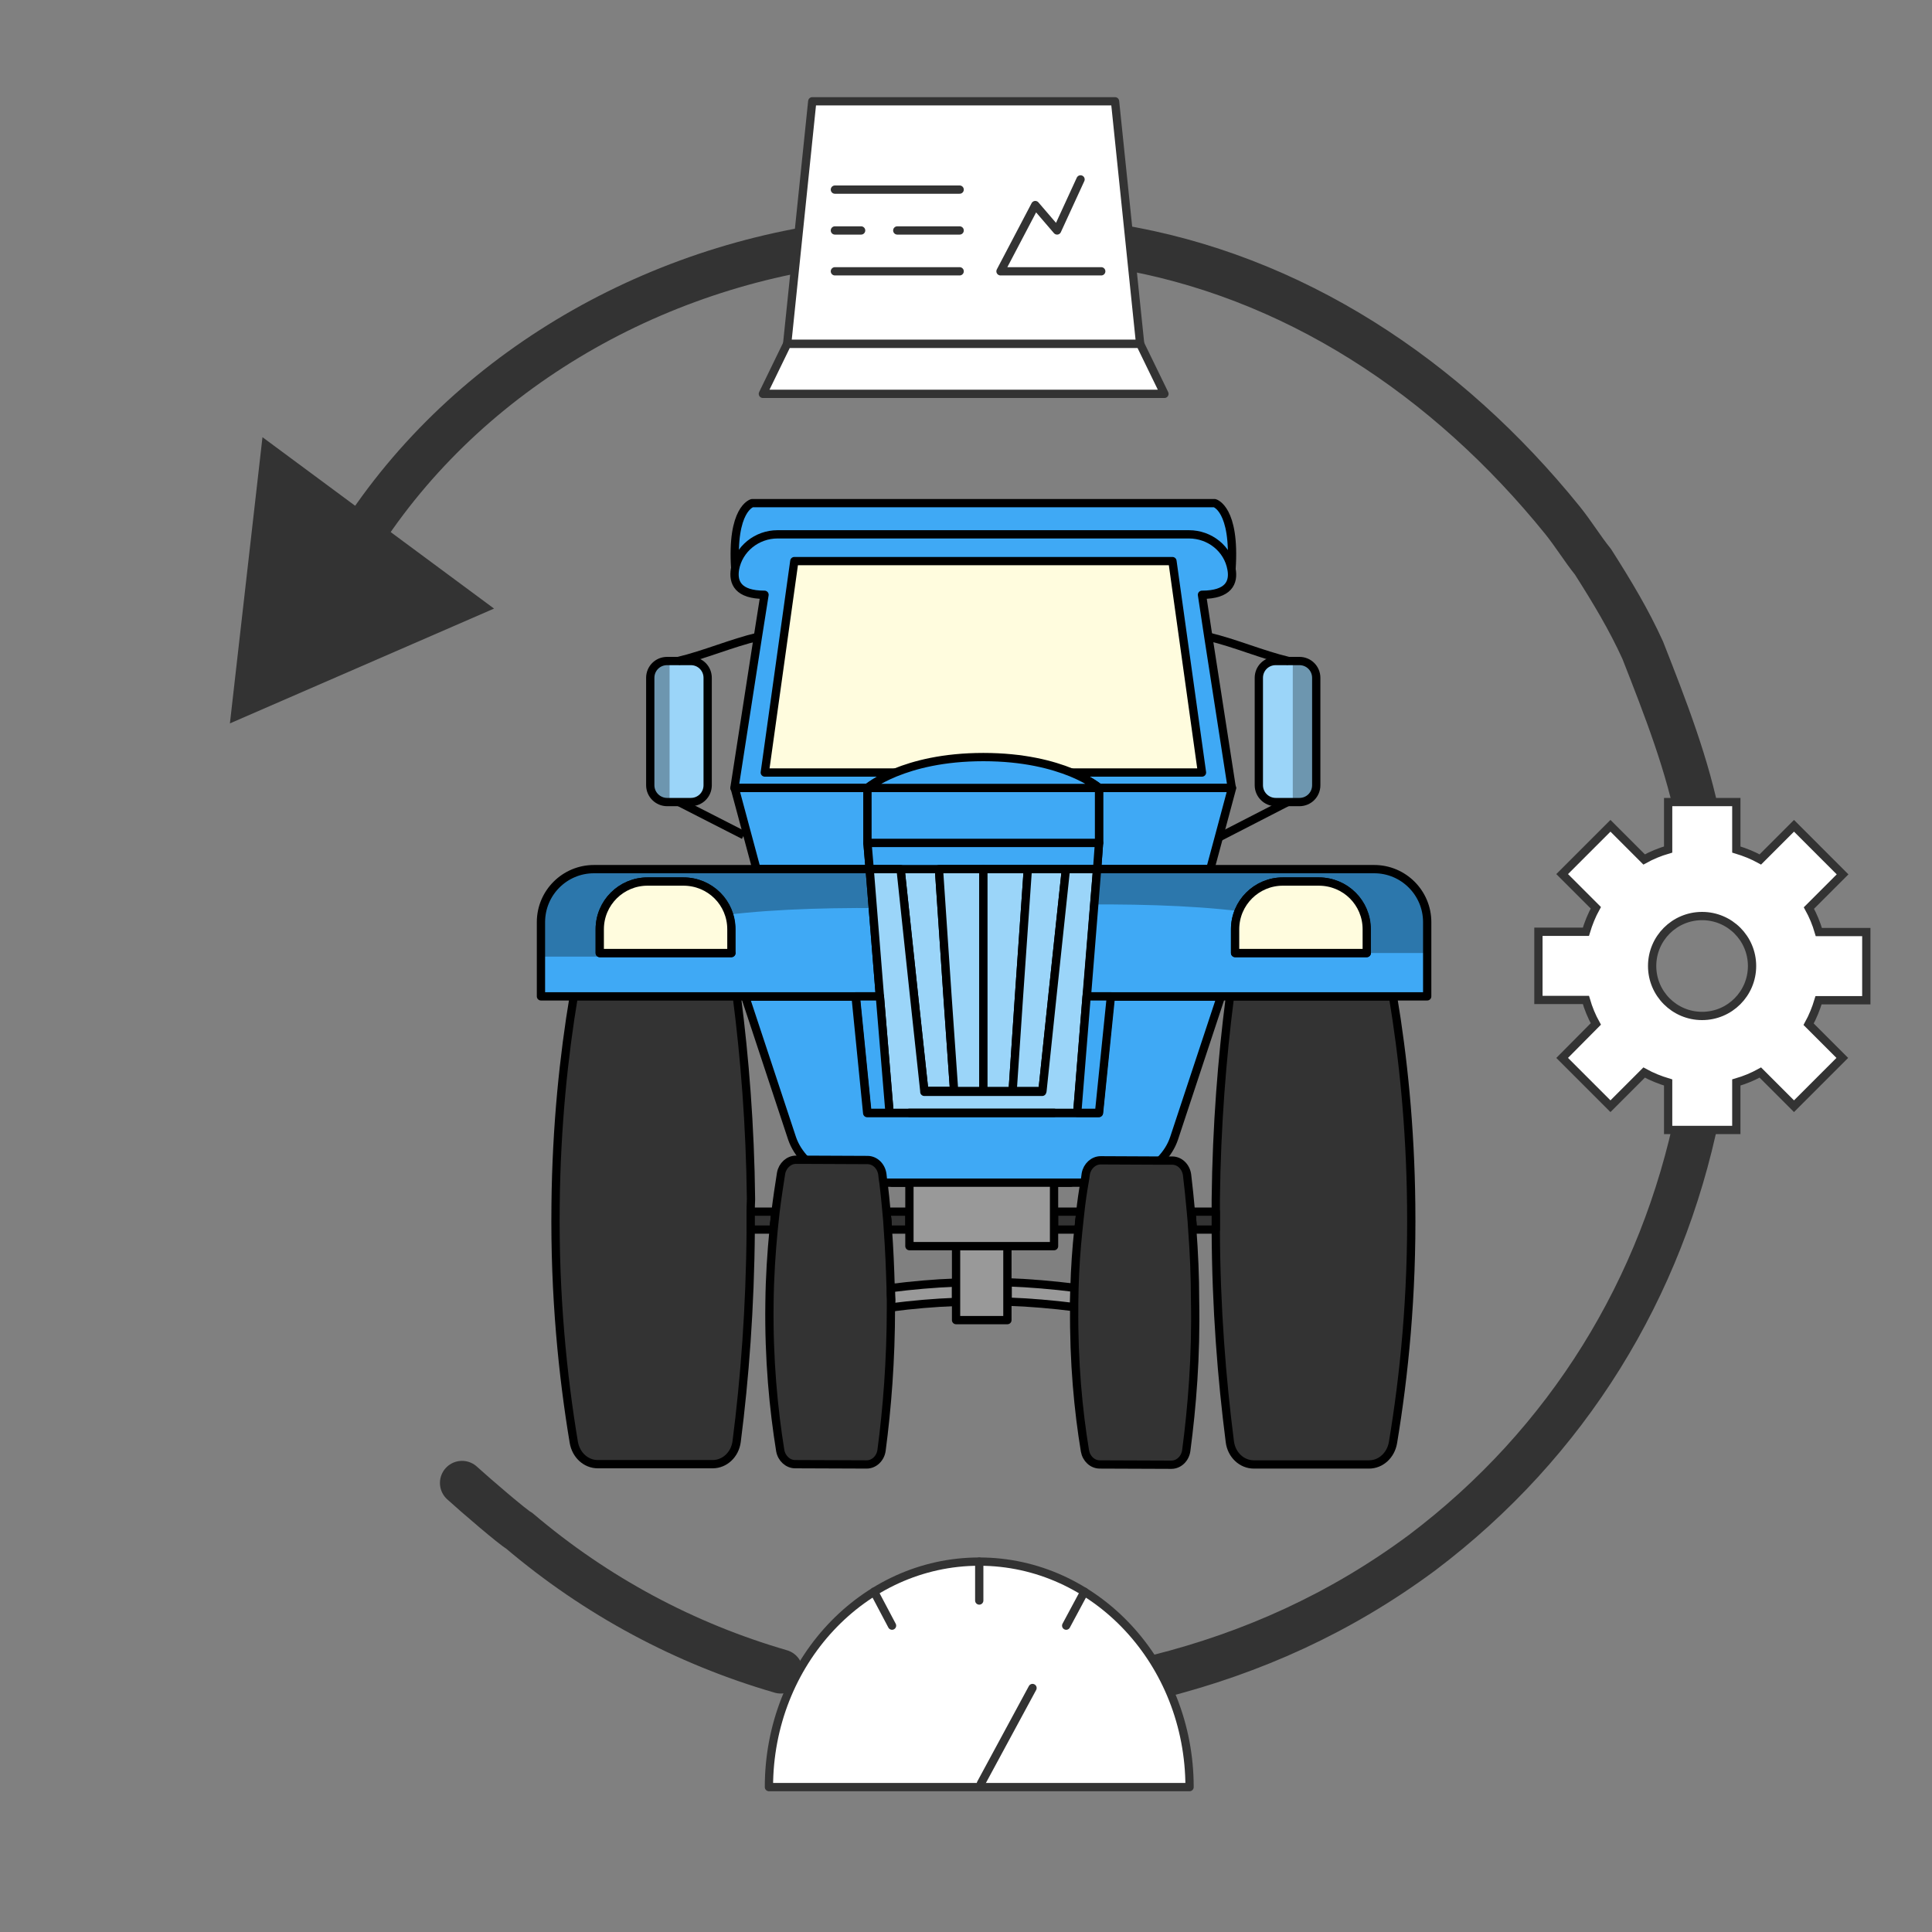 <?xml version="1.0" encoding="utf-8"?>
<!-- Generator: Adobe Illustrator 23.0.3, SVG Export Plug-In . SVG Version: 6.00 Build 0)  -->
<svg version="1.1" xmlns="http://www.w3.org/2000/svg" xmlns:xlink="http://www.w3.org/1999/xlink" x="0px" y="0px"
	 viewBox="0 0 700 700" style="enable-background:new 0 0 700 700;" xml:space="preserve">
<rect x="0" y="0" width="700" height="700" fill="#808080" stroke="none"/>
<style type="text/css">
	.st0{fill:none;stroke:#000000;stroke-width:3;stroke-linecap:round;stroke-linejoin:round;stroke-miterlimit:10;}
	.st1{fill:none;stroke:#333333;stroke-width:3;stroke-linecap:round;stroke-linejoin:round;stroke-miterlimit:10;}
	.st2{stroke:#333333;stroke-miterlimit:10;}
	.st3{fill:none;stroke:#333333;stroke-width:4;stroke-linecap:round;stroke-linejoin:round;stroke-miterlimit:10;}
	.st4{fill:#333333;stroke:#000000;stroke-width:3;stroke-linecap:round;stroke-linejoin:round;stroke-miterlimit:10;}
	.st5{fill:#999999;stroke:#000000;stroke-width:3;stroke-linecap:round;stroke-linejoin:round;stroke-miterlimit:10;}
	.st6{opacity:0.3;clip-path:url(#XMLID_73_);}
	.st7{opacity:0.7;clip-path:url(#XMLID_74_);fill:#C69C6D;}
	.st8{opacity:0.7;clip-path:url(#XMLID_75_);fill:#C69C6D;}
	.st9{fill:#3FA9F5;stroke:#000000;stroke-width:3;stroke-linecap:round;stroke-linejoin:round;stroke-miterlimit:10;}
	.st10{fill:#0077AE;stroke:#000000;stroke-width:3;stroke-linecap:round;stroke-linejoin:round;stroke-miterlimit:10;}
	.st11{opacity:0.3;clip-path:url(#XMLID_78_);}
	.st12{fill:#E9F8FF;stroke:#000000;stroke-width:3;stroke-linecap:round;stroke-linejoin:round;stroke-miterlimit:10;}
	.st13{opacity:0.3;clip-path:url(#XMLID_79_);}
	.st14{opacity:0.7;fill:#C69C6D;}
	.st15{fill:#C69C6D;}
	.st16{fill:none;stroke:#000000;stroke-miterlimit:10;}
	.st17{display:none;}
	.st18{display:inline;}
	
		.st19{display:inline;fill:#FFFCDE;stroke:#000000;stroke-width:3;stroke-linecap:round;stroke-linejoin:round;stroke-miterlimit:10;}
	
		.st20{display:inline;fill:#333333;stroke:#000000;stroke-width:3;stroke-linecap:round;stroke-linejoin:round;stroke-miterlimit:10;}
	
		.st21{display:inline;fill:#999999;stroke:#000000;stroke-width:3;stroke-linecap:round;stroke-linejoin:round;stroke-miterlimit:10;}
	.st22{display:inline;fill:none;stroke:#000000;stroke-width:3;stroke-linecap:round;stroke-linejoin:round;stroke-miterlimit:10;}
	.st23{opacity:0.3;clip-path:url(#XMLID_80_);}
	
		.st24{display:inline;fill:#3FA9F5;stroke:#000000;stroke-width:3;stroke-linecap:round;stroke-linejoin:round;stroke-miterlimit:10;}
	.st25{clip-path:url(#XMLID_81_);fill:#FFFCDE;}
	
		.st26{display:inline;fill:#0077AE;stroke:#000000;stroke-width:3;stroke-linecap:round;stroke-linejoin:round;stroke-miterlimit:10;}
	.st27{opacity:0.3;clip-path:url(#XMLID_83_);}
	
		.st28{display:inline;fill:#E9F8FF;stroke:#000000;stroke-width:3;stroke-linecap:round;stroke-linejoin:round;stroke-miterlimit:10;}
	.st29{opacity:0.3;clip-path:url(#XMLID_84_);}
	.st30{opacity:0.3;clip-path:url(#XMLID_85_);}
	.st31{clip-path:url(#XMLID_86_);fill:#FFFCDE;}
	.st32{opacity:0.3;clip-path:url(#XMLID_88_);}
	.st33{opacity:0.3;clip-path:url(#XMLID_89_);}
	.st34{fill:none;}
	.st35{fill:none;stroke:#000000;stroke-width:2;stroke-linecap:round;stroke-linejoin:round;stroke-miterlimit:10;}
	.st36{fill:#FFFFFF;}
	.st37{fill:#2C2E3D;}
	.st38{fill:#C7762B;}
	.st39{fill:#8F521A;}
	.st40{clip-path:url(#XMLID_90_);fill:#ACB5AC;}
	.st41{clip-path:url(#XMLID_91_);fill:#ACB5AC;}
	.st42{fill:#2C2721;}
	.st43{opacity:0.35;clip-path:url(#SVGID_2_);fill:#C7762B;}
	.st44{clip-path:url(#SVGID_2_);fill:#51525B;}
	.st45{opacity:0.35;clip-path:url(#SVGID_4_);fill:#C7762B;}
	.st46{fill:#6A2317;}
	.st47{opacity:0.35;fill:#6A2317;}
	.st48{fill:#6F2B1C;}
	.st49{fill:#2A2520;}
	.st50{fill:#FAAC86;}
	.st51{opacity:0.35;clip-path:url(#SVGID_6_);fill:#FBB282;}
	.st52{fill:#FBB282;}
	.st53{opacity:0.32;fill:#FBB282;}
	.st54{fill:#F58D6A;}
	.st55{fill:none;stroke:#6D3337;stroke-width:2;stroke-linecap:round;stroke-linejoin:round;stroke-miterlimit:10;}
	.st56{fill:#333333;}
	.st57{fill:#8C3E37;}
	.st58{opacity:0.35;clip-path:url(#XMLID_92_);fill:#4F515B;}
	.st59{opacity:0.35;fill:#51525B;}
	.st60{fill:#51525B;}
	.st61{fill:none;stroke:#3A3B46;stroke-width:2;stroke-linecap:round;stroke-miterlimit:10;}
	.st62{stroke:#000000;stroke-miterlimit:10;}
	.st63{fill:none;stroke:#000000;stroke-width:3;stroke-miterlimit:10;}
	.st64{fill:#333333;stroke:#000000;stroke-width:3;stroke-miterlimit:10;}
	.st65{fill:none;stroke:#333333;stroke-width:16;stroke-miterlimit:10;}
	.st66{clip-path:url(#XMLID_93_);fill:#ACB5AC;}
	.st67{clip-path:url(#XMLID_94_);fill:#ACB5AC;}
	.st68{opacity:0.35;clip-path:url(#SVGID_8_);fill:#C7762B;}
	.st69{clip-path:url(#SVGID_8_);fill:#51525B;}
	.st70{opacity:0.35;clip-path:url(#SVGID_10_);fill:#C7762B;}
	.st71{opacity:6.000000e-02;fill:#FFFFFF;}
	.st72{opacity:0.35;clip-path:url(#SVGID_12_);fill:#FBB282;}
	.st73{opacity:0.35;clip-path:url(#XMLID_95_);fill:#4F515B;}
	.st74{fill:none;stroke:#FFA26B;stroke-width:2;stroke-linecap:round;stroke-linejoin:round;stroke-miterlimit:10;}
	.st75{opacity:0.3;}
	.st76{fill:none;stroke:#333333;stroke-width:16;stroke-linecap:round;stroke-linejoin:round;stroke-miterlimit:10;}
	.st77{fill:none;stroke:#333333;stroke-width:10;stroke-linecap:round;stroke-linejoin:round;stroke-miterlimit:10;}
	.st78{fill:none;stroke:#333333;stroke-width:10;stroke-miterlimit:10;}
	.st79{fill:#FFFFFF;stroke:#333333;stroke-width:3;stroke-linecap:round;stroke-linejoin:round;stroke-miterlimit:10;}
	.st80{fill:#FFFFFF;stroke:#333333;stroke-width:3;stroke-miterlimit:10;}
	.st81{fill:none;stroke:#333333;stroke-width:24;stroke-miterlimit:10;}
	.st82{opacity:0.3;clip-path:url(#XMLID_97_);}
	.st83{fill:#9BD5F9;stroke:#000000;stroke-width:3;stroke-linecap:round;stroke-linejoin:round;stroke-miterlimit:10;}
	.st84{opacity:0.3;clip-path:url(#XMLID_98_);}
	.st85{opacity:0.3;clip-path:url(#XMLID_99_);}
	.st86{fill:#FFFCDE;stroke:#000000;stroke-width:3;stroke-linecap:round;stroke-linejoin:round;stroke-miterlimit:10;}
	.st87{fill:#999999;stroke:#000000;stroke-width:3;stroke-miterlimit:10;}
	.st88{opacity:0.3;clip-path:url(#XMLID_100_);}
	.st89{opacity:0.3;clip-path:url(#XMLID_102_);}
	.st90{opacity:0.3;clip-path:url(#XMLID_103_);}
	.st91{opacity:0.3;clip-path:url(#XMLID_104_);}
	.st92{opacity:0.3;clip-path:url(#XMLID_105_);}
	.st93{fill:#E2E0E0;stroke:#333333;stroke-width:10;stroke-linecap:round;stroke-linejoin:round;stroke-miterlimit:10;}
	.st94{fill:#9BD5F9;stroke:#333333;stroke-width:10;stroke-linecap:round;stroke-linejoin:round;stroke-miterlimit:10;}
	.st95{fill:#E4B357;stroke:#333333;stroke-width:10;stroke-linecap:round;stroke-linejoin:round;stroke-miterlimit:10;}
	.st96{fill:#E1495C;stroke:#333333;stroke-width:10;stroke-linecap:round;stroke-linejoin:round;stroke-miterlimit:10;}
	.st97{fill:#FFFFFF;stroke:#333333;stroke-width:10;stroke-linecap:round;stroke-linejoin:round;stroke-miterlimit:10;}
	.st98{fill:#77AEC1;stroke:#333333;stroke-width:10;stroke-linecap:round;stroke-linejoin:round;stroke-miterlimit:10;}
	.st99{fill:#559AB1;stroke:#333333;stroke-width:10;stroke-linecap:round;stroke-linejoin:round;stroke-miterlimit:10;}
	.st100{fill:#E2E0E0;stroke:#333333;stroke-width:3;stroke-linecap:round;stroke-linejoin:round;stroke-miterlimit:10;}
	.st101{opacity:0.3;fill:#ADACAC;}
	.st102{opacity:0.3;clip-path:url(#XMLID_106_);fill:#333333;}
	.st103{opacity:0.3;clip-path:url(#XMLID_107_);fill:#333333;}
	.st104{fill:#E4B357;stroke:#333333;stroke-width:3;stroke-linecap:round;stroke-linejoin:round;stroke-miterlimit:10;}
	.st105{opacity:0.3;clip-path:url(#XMLID_108_);fill:#333333;}
	.st106{opacity:0.3;clip-path:url(#XMLID_110_);}
	.st107{opacity:0.3;clip-path:url(#XMLID_111_);}
	.st108{opacity:0.3;clip-path:url(#XMLID_112_);}
	.st109{opacity:0.3;clip-path:url(#XMLID_113_);}
	.st110{fill:#E2E0E0;stroke:#333333;stroke-width:6;stroke-linecap:round;stroke-linejoin:round;stroke-miterlimit:10;}
	.st111{fill:#9BD5F9;stroke:#333333;stroke-width:6;stroke-linecap:round;stroke-linejoin:round;stroke-miterlimit:10;}
	.st112{fill:#E4B357;stroke:#333333;stroke-width:6;stroke-linecap:round;stroke-linejoin:round;stroke-miterlimit:10;}
	.st113{fill:none;stroke:#333333;stroke-width:6;stroke-linecap:round;stroke-linejoin:round;stroke-miterlimit:10;}
	.st114{opacity:0.3;clip-path:url(#XMLID_114_);fill:#333333;}
	.st115{opacity:0.3;clip-path:url(#XMLID_115_);fill:#333333;}
	.st116{opacity:0.3;clip-path:url(#XMLID_116_);fill:#333333;}
</style>
<g id="контур__x28_копия_x29_">
</g>
<g id="цвет">
</g>
<g id="_x31__монтажная_область">
</g>
<g id="_x32__монтажная_область">
	<g id="Слой_5">
	</g>
</g>
<g id="_x33__монтажная_облатсть">
	<g>
		<polygon class="st56" points="83.3,262.1 95.1,158.4 179,220.5 		"/>
		<path class="st76" d="M282.9,605.6c-34.8-10.1-66.9-27.3-94.8-51c-2-1-16-13-20.7-17.3"/>
		<path class="st65" d="M615.1,403.4c-12.9,63.2-46.9,119.2-99.9,159.2c-29.7,22-61.5,36.2-95.5,44.8"/>
		<path class="st65" d="M404.2,89.2c64,10.4,120,47.4,162,99.4c4,5,7,10,11,15c7,11,13,21,18,32c8.2,20.9,16.4,41.8,20.5,63.4"/>
		<path class="st65" d="M124.6,204.6c36.6-64,104.6-106,178-116"/>
	</g>
	<g>
		<path class="st79" d="M431,647.5c0-45.1-34.1-81.7-76.2-81.7s-76.2,36.6-76.2,81.7H431z"/>
		<line class="st79" x1="316.7" y1="576.7" x2="323.2" y2="589"/>
		<line class="st79" x1="354.8" y1="565.8" x2="354.8" y2="579.9"/>
		<line class="st79" x1="392.9" y1="576.7" x2="386.3" y2="589"/>
		<line class="st79" x1="374.1" y1="611.6" x2="355.4" y2="646.2"/>
	</g>
	<g>
		<g>
			<polygon class="st79" points="413.1,124.6 285.2,124.6 294.3,36.7 404,36.7 			"/>
		</g>
		<g>
			<line class="st79" x1="302.5" y1="68.7" x2="347.7" y2="68.7"/>
			<line class="st79" x1="325.1" y1="83.5" x2="347.7" y2="83.5"/>
			<line class="st79" x1="302.5" y1="83.5" x2="312" y2="83.5"/>
			<line class="st79" x1="302.5" y1="98.3" x2="347.7" y2="98.3"/>
		</g>
		<polyline class="st79" points="391.5,65 383,83.5 375.1,74.3 362.5,98.3 399,98.3 		"/>
		<polygon class="st79" points="421.9,142.7 276.4,142.7 285.2,124.6 413.1,124.6 		"/>
	</g>
	<g>
		<path class="st80" d="M676.2,362.4v-24.7h-17.2c-0.9-3.1-2.1-6-3.6-8.7l12.2-12.2L650,299.2l-12.2,12.2c-2.7-1.5-5.7-2.7-8.7-3.6
			v-17.2h-24.7v17.2c-3.1,0.9-6,2.1-8.7,3.6l-12.2-12.2L566,316.7l12.2,12.2c-1.5,2.7-2.7,5.7-3.6,8.7h-17.2v24.7h17.2
			c0.9,3.1,2.1,6,3.6,8.7L566,383.3l17.5,17.5l12.2-12.2c2.7,1.5,5.7,2.7,8.7,3.6v17.2h24.7v-17.2c3.1-0.9,6-2.1,8.7-3.6l12.2,12.2
			l17.5-17.5l-12.2-12.2c1.5-2.7,2.7-5.7,3.6-8.7H676.2z M616.7,368.1c-10,0-18.1-8.1-18.1-18.1s8.1-18.1,18.1-18.1
			c10,0,18.1,8.1,18.1,18.1S626.7,368.1,616.7,368.1z"/>
	</g>
	<g>
		<path class="st9" d="M446.2,206.2c1.5-21.9-6.1-23.9-6.1-23.9h-83.8h-83.8c0,0-7.6,2-6.1,23.9"/>
		<path class="st9" d="M435.5,215.5c9.7,0,11.6-4.5,10.7-9.3c-1.3-7.4-7.9-12.6-15.4-12.6H281.7c-7.5,0-14.1,5.3-15.4,12.6
			c-0.8,4.9,1.1,9.3,10.7,9.3l-2.4,15.2l-8.5,54.8h180.2l-8.5-54.8L435.5,215.5z M314.3,285.5c0,0,3.2-2.8,10.1-5.6
			c6.9-2.8,17.3-5.6,31.9-5.6s25,2.8,31.9,5.6c6.9,2.8,10.1,5.6,10.1,5.6H314.3z"/>
		<path class="st64" d="M272,439c0,2.2,0,4.4,0,6.5c-0.2,28.4-2.2,54.2-5.1,76.8c-0.6,4.7-4.3,8.2-8.7,8.2h-41.6
			c-4.3,0-7.9-3.3-8.7-7.9c-4-24-7-53.1-6.6-86.2c0.3-28.6,3-54,6.6-75.5h59c0,0.1,0,0.3,0.1,0.4c2.8,21.8,4.8,46.3,5.1,73.2
			C272,436.1,272,437.6,272,439z"/>
		<g>
			<defs>
				<path id="XMLID_47_" d="M504.7,522.7c-0.8,4.6-4.4,7.9-8.7,7.9h-41.7c-4.4,0-8.1-3.5-8.7-8.2c-2.9-22.6-5-48.4-5.1-76.8V439
					c0-1.5,0-2.9,0-4.4c0.3-26.9,2.3-51.4,5.1-73.2c0-0.1,0-0.3,0.1-0.4h42.7h16.3c3.6,21.5,6.3,47,6.6,75.5
					C511.7,469.6,508.7,498.7,504.7,522.7z"/>
			</defs>
			<use xlink:href="#XMLID_47_"  style="overflow:visible;fill:#333333;"/>
			<clipPath id="XMLID_73_">
				<use xlink:href="#XMLID_47_"  style="overflow:visible;"/>
			</clipPath>
			<use xlink:href="#XMLID_47_"  style="overflow:visible;fill:none;stroke:#000000;stroke-width:3;stroke-miterlimit:10;"/>
		</g>
		<g>
			<defs>
				<path id="XMLID_46_" d="M256.4,245.6v38.9c0,3.4-2.7,6.1-6.1,6.1h-8.6c-3.3,0-6.1-2.7-6.1-6.1v-38.9c0-3.4,2.7-6.1,6.1-6.1h8.6
					C253.7,239.5,256.4,242.2,256.4,245.6z"/>
			</defs>
			<use xlink:href="#XMLID_46_"  style="overflow:visible;fill:#9BD5F9;"/>
			<clipPath id="XMLID_74_">
				<use xlink:href="#XMLID_46_"  style="overflow:visible;"/>
			</clipPath>
			<rect x="231.4" y="230.7" style="opacity:0.3;clip-path:url(#XMLID_74_);" width="11.2" height="66.3"/>
			<use xlink:href="#XMLID_46_"  style="overflow:visible;fill:none;stroke:#000000;stroke-width:3;stroke-miterlimit:10;"/>
		</g>
		<path class="st63" d="M274.7,230.7c-9.7,2.3-19.3,6.5-29,8.8"/>
		<line class="st63" x1="246" y1="290.6" x2="269.5" y2="302.6"/>
		<g>
			<polygon class="st9" points="315.1,314.9 274.1,314.9 266.2,285.5 314.3,285.5 314.3,305.4 			"/>
			<polygon class="st9" points="446.4,285.5 441.6,303.4 438.5,314.9 397.5,314.9 398.2,305.4 398.2,285.5 			"/>
		</g>
		<polygon class="st83" points="345.7,395.3 334.9,395.3 331.2,361 326.3,314.9 340.2,314.9 343.3,361 		"/>
		<polygon class="st9" points="398.2,305.4 397.5,314.9 315.1,314.9 314.3,305.4 		"/>
		<g>
			<defs>
				<path id="XMLID_45_" d="M476.9,245.6v38.9c0,3.4-2.7,6.1-6.1,6.1h-8.6c-3.3,0-6.1-2.7-6.1-6.1v-38.9c0-3.4,2.7-6.1,6.1-6.1h8.6
					C474.2,239.5,476.9,242.2,476.9,245.6z"/>
			</defs>
			<use xlink:href="#XMLID_45_"  style="overflow:visible;fill:#9BD5F9;"/>
			<clipPath id="XMLID_75_">
				<use xlink:href="#XMLID_45_"  style="overflow:visible;"/>
			</clipPath>
			<path style="opacity:0.3;clip-path:url(#XMLID_75_);" d="M468.4,239.5h4.7c2.1,0,3.9,1.7,3.9,3.9v43.3c0,2.1-1.7,3.9-3.9,3.9
				h-4.7V239.5z"/>
			<use xlink:href="#XMLID_45_"  style="overflow:visible;fill:none;stroke:#000000;stroke-width:3;stroke-miterlimit:10;"/>
		</g>
		<path class="st63" d="M437.9,230.7c9.7,2.3,19.3,6.5,29,8.8"/>
		<line class="st63" x1="466.5" y1="290.6" x2="441.6" y2="303.4"/>
		<rect x="314.3" y="285.5" class="st9" width="83.9" height="19.9"/>
		<g>
			<g>
				<line class="st0" x1="356.3" y1="395.6" x2="356.3" y2="395.3"/>
				<line class="st0" x1="345.7" y1="395.6" x2="345.7" y2="395.3"/>
			</g>
		</g>
		<g>
			<g>
				<line class="st0" x1="356.3" y1="395.6" x2="356.3" y2="395.3"/>
				<line class="st0" x1="366.9" y1="395.3" x2="366.9" y2="395.6"/>
			</g>
		</g>
		<polygon class="st0" points="377.7,395.3 377.6,395.6 334.9,395.6 334.9,395.3 		"/>
		<polyline class="st0" points="272,445.6 272,445.6 272,439 272,439 		"/>
		<path class="st4" d="M440.5,439v6.5h-8.3c-0.2-2.2-0.3-4.4-0.5-6.5H440.5z"/>
		<path class="st4" d="M391.5,439c-0.3,2.1-0.5,4.3-0.7,6.5h-8.9V439H391.5z"/>
		<path class="st0" d="M432.2,445.6h-41.4c0.2-2.2,0.5-4.4,0.7-6.5h40.2C431.9,441.2,432,443.3,432.2,445.6z"/>
		<path class="st4" d="M329.5,439v6.5h-7.8c-0.2-2.2-0.3-4.4-0.5-6.5H329.5z"/>
		<path class="st4" d="M281,439c-0.3,2.1-0.5,4.3-0.7,6.5H272c0-2.2,0-4.3,0-6.5H281z"/>
		<path class="st0" d="M321.7,445.6h-41.4c0.2-2.2,0.5-4.4,0.7-6.5h40.2C321.4,441.2,321.6,443.3,321.7,445.6z"/>
		<g>
			<defs>
				<path id="XMLID_44_" d="M315.1,314.9h-99.9c-10.6,0-19.2,8.6-19.2,19.2V361h122.8L315.1,314.9z M265,345.3h-47.7v-8.6
					c0-9.6,7.8-17.3,17.3-17.3h13c9.6,0,17.3,7.8,17.3,17.3V345.3z"/>
			</defs>
			<use xlink:href="#XMLID_44_"  style="overflow:visible;fill:#3FA9F5;"/>
			<clipPath id="XMLID_76_">
				<use xlink:href="#XMLID_44_"  style="overflow:visible;"/>
			</clipPath>
			<path style="opacity:0.3;clip-path:url(#XMLID_76_);" d="M318.9,329c-46.9-0.3-85.1,3.4-101.5,17.6h-21.8l-13.2-16.9l1.7-20.4
				l139.2,4.8L318.9,329z"/>
			
				<use xlink:href="#XMLID_44_"  style="overflow:visible;fill:none;stroke:#000000;stroke-width:3;stroke-linecap:round;stroke-linejoin:round;stroke-miterlimit:10;"/>
		</g>
		<path class="st86" d="M265,336.7v8.6h-47.7v-8.6c0-9.6,7.8-17.3,17.3-17.3h13C257.3,319.4,265,327.1,265,336.7z"/>
		<g>
			<path class="st87" d="M346.4,464.7v7c-7.9,0.3-15.8,1-23.6,2c0-0.9,0-1.8,0-2.7c0-1.5,0-2.9-0.1-4.3
				C330.6,465.7,338.5,465,346.4,464.7z"/>
			<path class="st63" d="M322.8,473.7c-3.7,0.5-7.4,1-11,1.7l-1.2-6.9c4-0.7,8.1-1.3,12.2-1.8c0,1.4,0,2.9,0.1,4.3
				C322.8,471.9,322.8,472.8,322.8,473.7z"/>
			<path class="st87" d="M389.4,466.6c-0.1,1.8-0.1,3.6-0.1,5.4c0,0.5,0,1.1,0,1.6c-8-1-16.1-1.7-24.2-2v-7
				C373.2,464.9,381.3,465.6,389.4,466.6z"/>
			<path class="st63" d="M402,468.5l-1.2,6.9c-3.8-0.7-7.7-1.3-11.6-1.8c0-0.5,0-1.1,0-1.6c0-1.8,0.1-3.6,0.1-5.4
				C393.6,467.1,397.8,467.8,402,468.5z"/>
		</g>
		<polygon class="st83" points="356.3,314.9 356.3,395.3 345.7,395.3 343.3,361 340.2,314.9 		"/>
		<polygon class="st83" points="372.4,314.9 369.2,361 366.9,395.3 356.3,395.3 356.3,314.9 		"/>
		<polygon class="st83" points="386.2,314.9 381.3,361 377.7,395.3 366.9,395.3 369.2,361 372.4,314.9 		"/>
		<polygon class="st83" points="397.5,314.9 393.7,361 390.3,403.2 322.3,403.2 318.8,361 315.1,314.9 326.3,314.9 331.2,361 
			334.9,395.3 334.9,395.6 377.6,395.6 377.7,395.3 381.3,361 386.2,314.9 		"/>
		<g>
			<polygon class="st9" points="322.3,403.2 314.3,403.2 310.1,361 318.8,361 			"/>
			<path class="st9" d="M442.4,361l-17,51.4c-1,3-2.7,5.6-4.9,7.9c-5,5-12.6,8.2-20.9,8.2h-86.7c-8.4,0-16-3.2-21-8.2
				c-2.2-2.3-3.9-4.9-4.9-7.8l-17-51.4h40l4.2,42.2h83.9l4.2-42.2H442.4z"/>
		</g>
		<g>
			<defs>
				<path id="XMLID_43_" d="M497.9,314.9H397.5l-3.7,46.1h123.3v-26.9C517.1,323.5,508.5,314.9,497.9,314.9z M495.2,345.3h-47.7
					v-8.6c0-9.6,7.8-17.3,17.3-17.3h13c9.6,0,17.3,7.8,17.3,17.3V345.3z"/>
			</defs>
			<use xlink:href="#XMLID_43_"  style="overflow:visible;fill:#3FA9F5;"/>
			<clipPath id="XMLID_77_">
				<use xlink:href="#XMLID_43_"  style="overflow:visible;"/>
			</clipPath>
			<path style="opacity:0.3;clip-path:url(#XMLID_77_);" d="M393.7,327.7c46.9-0.3,85.1,3.4,101.5,17.6h21.8l13.2-16.9l-1.7-20.4
				l-139.2,4.8L393.7,327.7z"/>
			
				<use xlink:href="#XMLID_43_"  style="overflow:visible;fill:none;stroke:#000000;stroke-width:3;stroke-linecap:round;stroke-linejoin:round;stroke-miterlimit:10;"/>
		</g>
		<polygon class="st9" points="402.5,361 398.2,403.2 390.3,403.2 393.7,361 		"/>
		<path class="st86" d="M495.2,336.7v8.6h-47.7v-8.6c0-9.6,7.8-17.3,17.3-17.3h13C487.5,319.4,495.2,327.1,495.2,336.7z"/>
		<line class="st0" x1="381.9" y1="403.2" x2="329.5" y2="403.2"/>
		<rect x="346.4" y="451.4" class="st5" width="18.6" height="26.9"/>
		<rect x="329.5" y="428.5" class="st5" width="52.4" height="23"/>
		<line class="st0" x1="387.9" y1="428.5" x2="381.9" y2="428.5"/>
		<line class="st0" x1="329.5" y1="428.5" x2="323.2" y2="428.5"/>
		<path class="st64" d="M322.8,473.7c0,19.3-1.4,36.7-3.4,51.8c-0.4,2.9-2.7,5.1-5.4,5.1l-25.9-0.1c-2.6,0-4.9-2.1-5.4-4.9
			c-2.4-14.9-4.2-33-3.9-53.6c0.1-9.4,0.7-18.2,1.5-26.5c0.2-2.2,0.5-4.4,0.7-6.5c0.6-4.9,1.3-9.5,2-13.9c0.5-2.8,2.8-4.9,5.4-4.9
			l3.5,0l22.4,0.1c2.7,0,5,2.2,5.4,5.2c0.1,1,0.2,2,0.4,3c0.4,3.4,0.8,6.9,1.1,10.6c0.2,2.1,0.4,4.3,0.5,6.5
			c0.5,6.7,0.8,13.8,1,21.1c0,1.4,0,2.9,0.1,4.3C322.8,471.9,322.8,472.8,322.8,473.7z"/>
		<path class="st64" d="M429.8,525.6c-0.4,2.9-2.7,5.1-5.4,5.1l-25.9-0.1c-2.7,0-4.9-2.1-5.4-4.9c-2.4-14.5-4.1-32.1-3.9-52
			c0-0.5,0-1.1,0-1.6c0-1.8,0.1-3.6,0.1-5.4c0.2-7.4,0.7-14.4,1.4-21c0.2-2.2,0.5-4.4,0.7-6.5c0.4-3.7,0.9-7.2,1.5-10.6
			c0.2-1.1,0.4-2.3,0.5-3.3c0.5-2.8,2.8-4.9,5.4-4.9l21.6,0.1l4.3,0c2.7,0,5,2.2,5.4,5.2c0.5,4.3,1,8.8,1.4,13.5
			c0.2,2.1,0.4,4.3,0.5,6.5c0.6,8,1,16.5,1,25.5C433.4,491.4,431.9,509.7,429.8,525.6z"/>
		<polyline class="st86" points="324.4,279.9 277.1,279.9 287.8,203.3 356.3,203.3 424.8,203.3 435.5,279.9 388.1,279.9 		"/>
		<path class="st9" d="M398.2,285.5h-83.9c0,0,3.2-2.8,10.1-5.6c6.9-2.8,17.3-5.6,31.9-5.6s25,2.8,31.9,5.6
			C395,282.7,398.2,285.5,398.2,285.5z"/>
	</g>
</g>
<g id="_x34__монтажная_область">
</g>
</svg>
